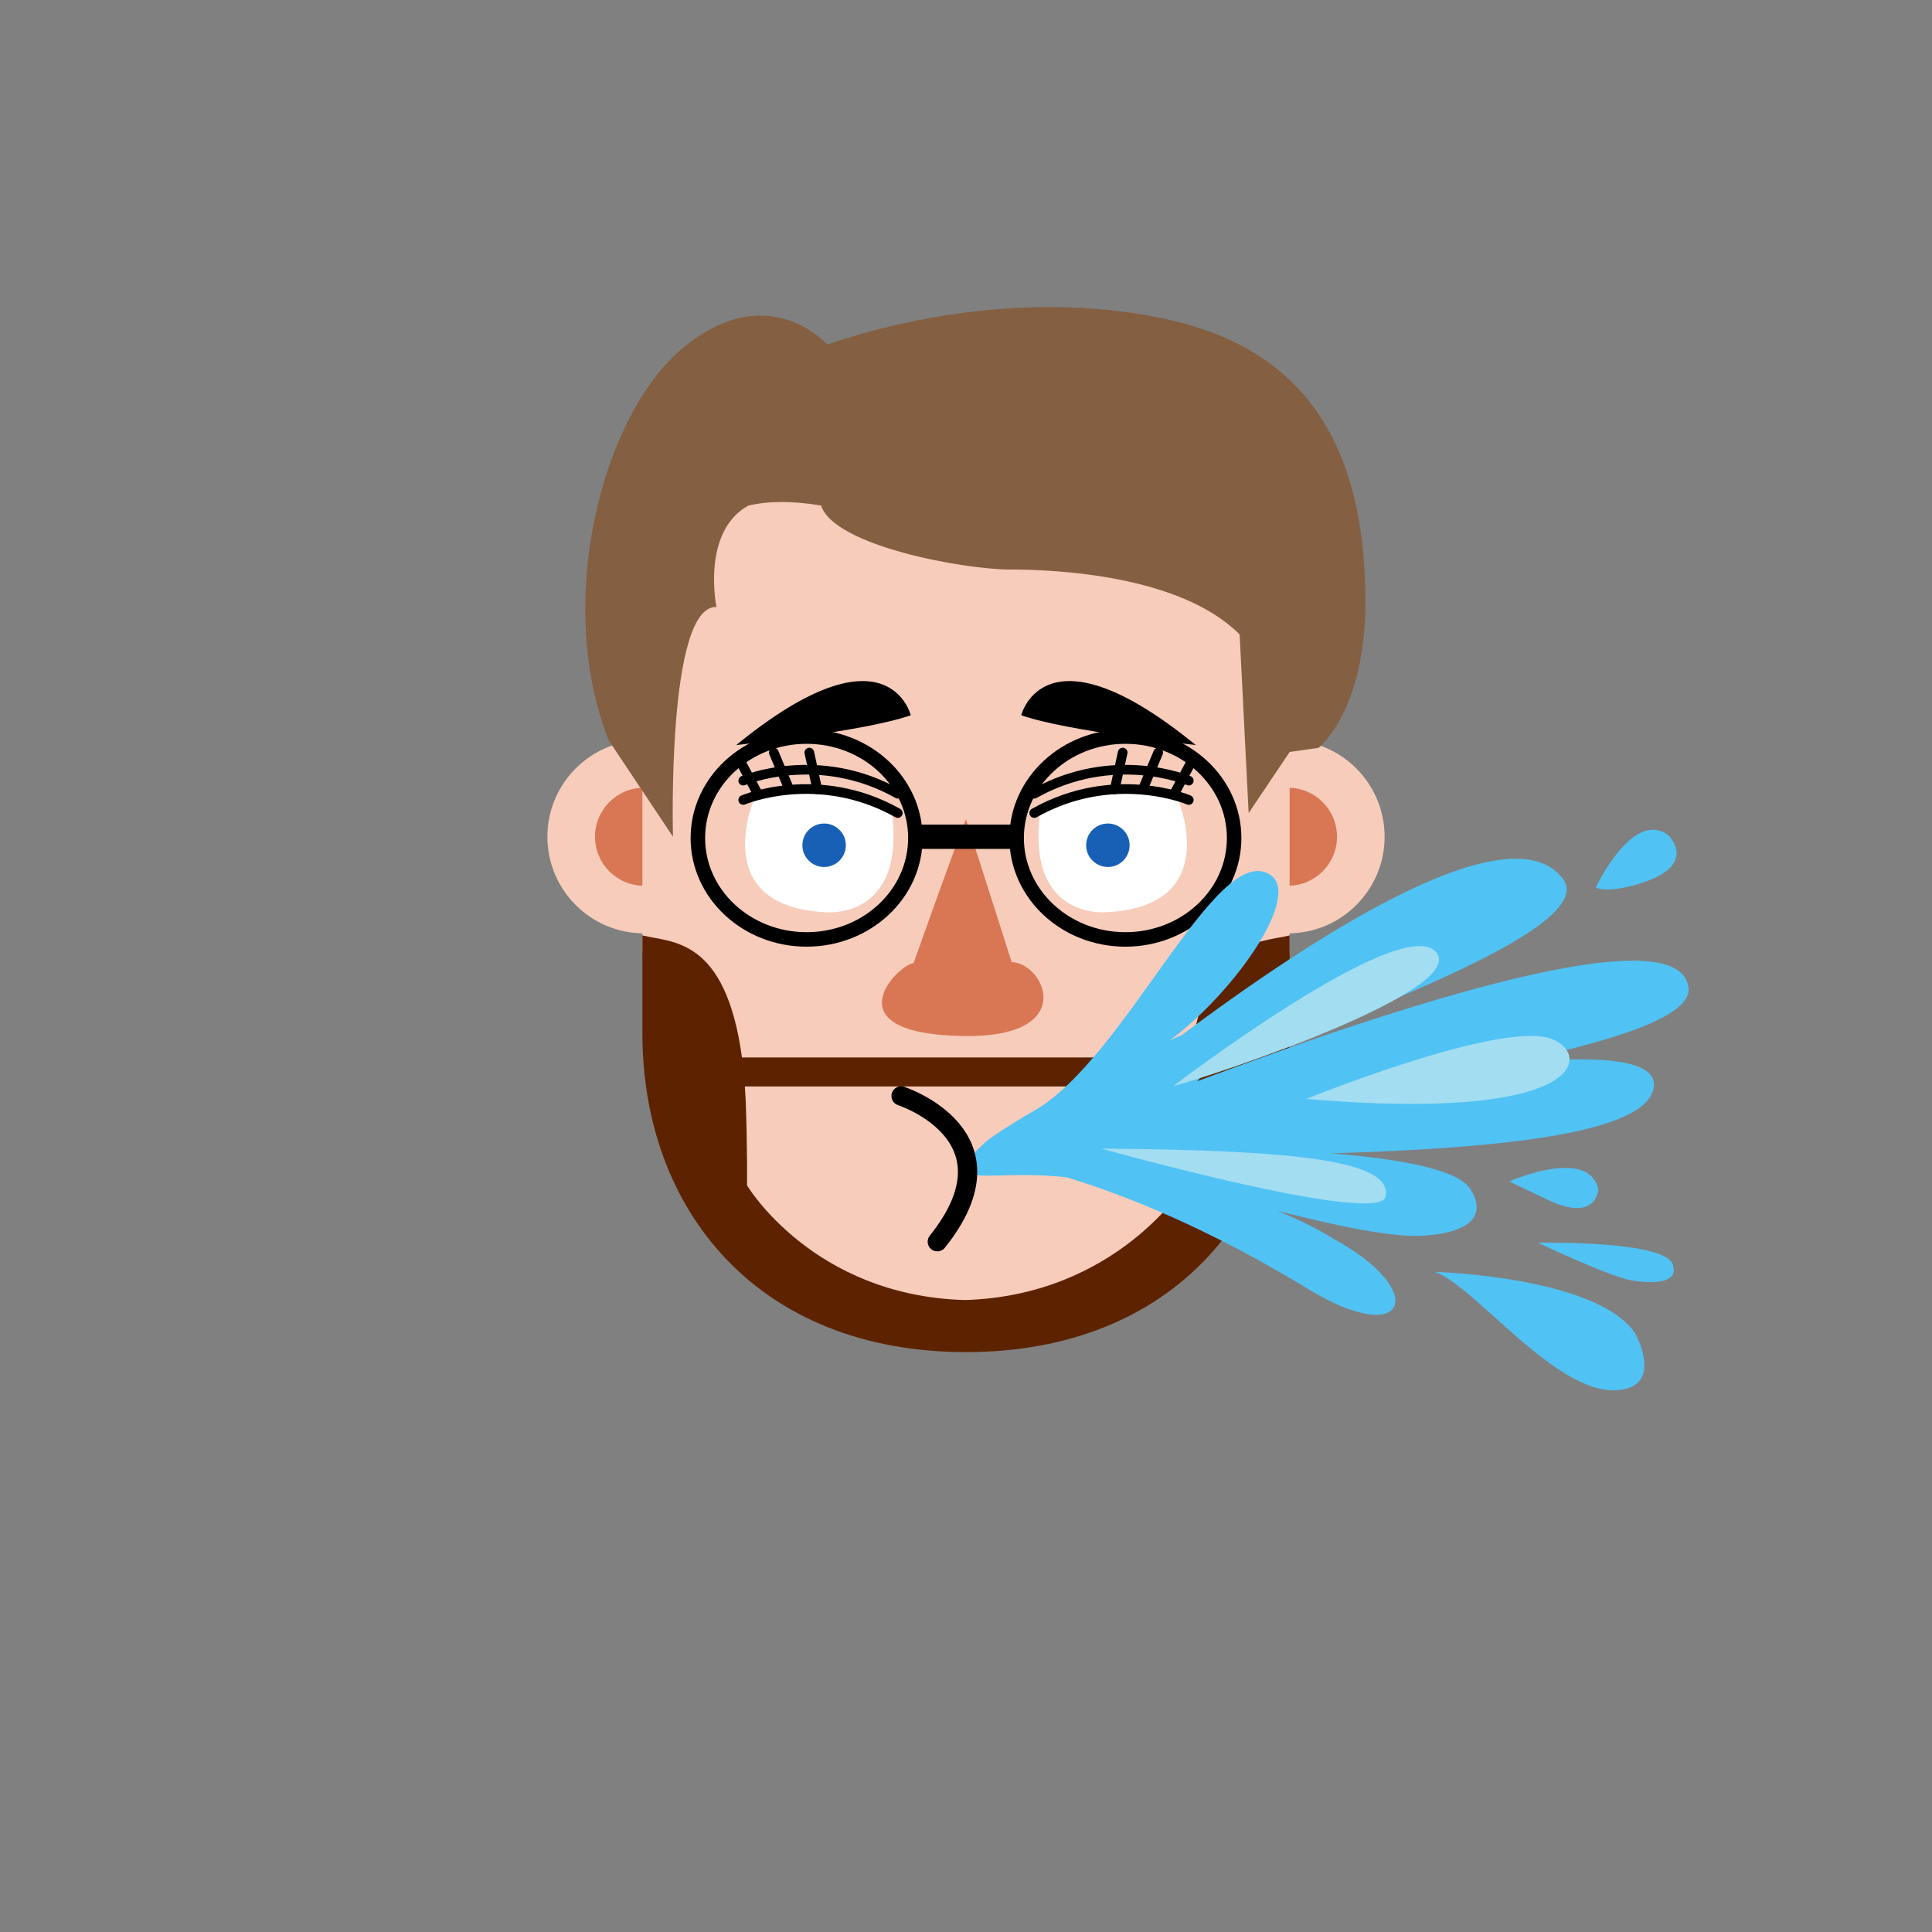 <?xml version="1.0" encoding="iso-8859-1"?><svg id="MegFacePuke" version="1.1" xmlns="http://www.w3.org/2000/svg" xmlns:xlink="http://www.w3.org/1999/xlink" xml:space="preserve" x="0px" y="0px" viewbox="0 0 400 400" width="400" height="400" ><rect width="100%" height="100%" fill="#808080" stroke="none"/><g id="Face"><g  /><g  /><circle  cx="133.333" cy="173.238" r="20" class="SkinColor" fill="#F7CCBA"  /><circle  cx="266.667" cy="173.238" r="20" class="SkinColor" fill="#F7CCBA"  /><circle  fill="#D97755" cx="266.667" cy="173.238" r="10.146" /><circle  fill="#D97755" cx="133.333" cy="173.238" r="10.146" /><path  d="M200.667,80h-1.333C162.883,80,133,102.549,133,139v58c4,22.105,17.193,45.733,27.333,55.5    c24.917,24,36.479,22.833,39.667,22.833c3.63,0,17.083,0.265,39.667-22.833C249.509,242.433,263,219.105,267,197v-58    C267,102.549,237.117,80,200.667,80z" class="SkinColor" fill="#F7CCBA"  /></g><g id="Beard"><path  d="M246.378,218.938h-92.756c-3.427-25-14.622-23.75-20.622-25.275v20.275c0,36.451,23.75,66,67,66     s67-29.549,67-66v-20.275C261,195.188,249.799,193.938,246.378,218.938z M245.37,245.317c0,0-14.203,22.926-45.65,23.844     c-31.496-0.918-45.053-23.74-45.053-23.74c0.061-4.879-0.117-16.484-0.457-20.484h91.581     C245.452,228.938,245.309,240.438,245.37,245.317z" class="BeardColor" fill="#5D2300"  /></g><g id="Nose"><path  fill="#D97755" d="M209.45,199.181c0,0-8.677-27.241-9.45-29.514c-1.022,2.063-10.857,29.741-10.857,29.741    c-3.107,0.223-17.628,14.594,10.221,15.092C223.438,214.931,216.305,199.397,209.45,199.181z" /></g><g id="Eye"><path  fill="#FFFFFF" d="M184.536,167.25c0,0-14.912-6.75-28.162-2.457c0,0-10.249,22.707,14.318,24.063    C170.692,188.856,188,190.875,184.536,167.25z" /><circle  cx="170.625" cy="175" r="4.5" class="EyeColor" fill="#1860B5"  /><path  fill="none" stroke="#000000" stroke-width="2" stroke-linecap="round" stroke-linejoin="round" stroke-miterlimit="10" d="M153.878,165.625c0,0,15.497-6.583,31.997,2.708" /><path  fill="none" stroke="#000000" stroke-width="2" stroke-linecap="round" stroke-linejoin="round" stroke-miterlimit="10" d="M153.878,161.625c0,0,15.497-6.583,31.997,2.708" /><line  fill="none" stroke="#000000" stroke-width="2" stroke-linecap="round" stroke-linejoin="round" stroke-miterlimit="10" x1="153.125" y1="157.313" x2="156.875" y2="164.333" /><line  fill="none" stroke="#000000" stroke-width="2" stroke-linecap="round" stroke-linejoin="round" stroke-miterlimit="10" x1="160.208" y1="155.813" x2="163.261" y2="163.092" /><line  fill="none" stroke="#000000" stroke-width="2" stroke-linecap="round" stroke-linejoin="round" stroke-miterlimit="10" x1="167.563" y1="155.813" x2="169.208" y2="163.429" /><path  fill="#FFFFFF" d="M215.464,167.25c0,0,14.912-6.75,28.162-2.457c0,0,10.249,22.707-14.318,24.063    C229.308,188.856,212,190.875,215.464,167.25z" /><circle  cx="229.375" cy="175" r="4.5" class="EyeColor" fill="#1860B5"  /><path  fill="none" stroke="#000000" stroke-width="2" stroke-linecap="round" stroke-linejoin="round" stroke-miterlimit="10" d="M246.122,165.625c0,0-15.497-6.583-31.997,2.708" /><path  fill="none" stroke="#000000" stroke-width="2" stroke-linecap="round" stroke-linejoin="round" stroke-miterlimit="10" d="M246.122,161.625c0,0-15.497-6.583-31.997,2.708" /><line  fill="none" stroke="#000000" stroke-width="2" stroke-linecap="round" stroke-linejoin="round" stroke-miterlimit="10" x1="246.875" y1="157.313" x2="243.125" y2="164.333" /><line  fill="none" stroke="#000000" stroke-width="2" stroke-linecap="round" stroke-linejoin="round" stroke-miterlimit="10" x1="239.792" y1="155.813" x2="236.739" y2="163.092" /><line  fill="none" stroke="#000000" stroke-width="2" stroke-linecap="round" stroke-linejoin="round" stroke-miterlimit="10" x1="232.438" y1="155.813" x2="230.792" y2="163.429" /></g><g id="Eyebrow"><path  d="M211.438,148.083c0,0,4.75-19.458,36.125,6.167C247.563,154.25,220.813,151.416,211.438,148.083z" /><path  d="M188.563,148.083c0,0-4.75-19.458-36.125,6.167C152.438,154.25,179.188,151.416,188.563,148.083z" /></g><g id="Glass"><rect  x="188.508" y="170.721" width="22.984" height="5.033" /><ellipse  fill="none" stroke="#000000" stroke-width="3" stroke-linecap="round" stroke-linejoin="round" stroke-miterlimit="10" cx="233" cy="173.5" rx="22.515" ry="21" /><ellipse  fill="none" stroke="#000000" stroke-width="3" stroke-linecap="round" stroke-linejoin="round" stroke-miterlimit="10" cx="167" cy="173.5" rx="22.515" ry="21" /></g><g id="Hair"><path  fill="#845F41" d="M282.667,125.667c0.427-40.667-19-55.375-43.333-60.042c-24.333-4.667-48.856-0.774-68.083,5.708    c0,0-12.583-14.333-30.583,1.333c-15.842,13.789-26,51.667-14.667,80.571l13.333,20c0,0-1.333-47.905,9-47.571    c0,0-3.195-15.492,6.568-20.981c4.084-0.965,9.045-1.031,15.099-0.019c2.714,8.402,29.695,13.241,39,13.241    c9.269,0,35.292,1.067,47.652,13.441l1.868,36.984L267,155.704v-0.022l6-0.85C273,154.833,282.439,147.344,282.667,125.667z" /><g  /></g><g id="Top"><path  fill="#51C2F4" d="M297.05,263.331c8.108,2.711,24.88,25.16,37.536,24.513c10.238-0.524,3.952-11.812,3.952-11.812     C330.565,264.252,297.05,263.331,297.05,263.331z" /><path  fill="#51C2F4" d="M338.954,183.096c13.184-3.813,6.439-10.195,6.439-10.195c-7.359-5.435-14.996,10.845-14.996,10.845     S332.285,185.025,338.954,183.096z" /><path  fill="#51C2F4" d="M312.493,244.604c0,0,1.876,0.953,8.16,3.903c9.935,4.663,10.274-2.268,10.274-2.268     C328.93,237.311,312.493,244.604,312.493,244.604z" /><path  fill="#51C2F4" d="M346.411,262.271c-0.094-5.559-27.954-4.968-27.954-4.968s15.069,7.185,19.571,7.833     C348.28,266.613,346.411,262.271,346.411,262.271z" /><path  fill="#51C2F4" d="M294.535,255.848c16.09-1.001,10.103-9.243,10.103-9.243c-1.932-4.341-14.309-6.637-29.031-7.812     c32.272-1,63.394-3.648,66.558-12.773c2.385-6.878-11.102-7.749-30.511-5.766c22.001-4.551,38.593-9.734,37.948-15.68     c-1.681-15.503-61.079,4.023-101.683,19.266l0,0c0,0,0.432-0.517,1.072-1.332c34.711-13.391,82.115-30.759,74.579-40.594     c-10.932-14.27-50.888,11.457-78.823,32.33c-0.81,0.356-1.654,0.738-2.527,1.145c13.317-9.923,27.368-29.893,20.78-34.262     c-11.069-7.341-30.028,38.208-48.966,48.875c-5.197,3-8.925,5.551-9.435,5.997c0,0-8.463,6.724-2.179,7.326     c3.612,0.346,9.451-0.535,18.417,0.423c12.063,3.657,29.303,10.508,50.077,23.174c20.393,12.435,25.307,0.463,5.011-10.541     c0,0-3.836-2.557-11.359-5.676C276.794,253.844,288.351,256.232,294.535,255.848z" /><path  fill="#A2DDF2" d="M227.979,237.796c0,0,57.635,16.127,58.894,9.952C288.401,240.249,268.276,238.132,227.979,237.796z" /><path  fill="#A2DDF2" d="M242.891,224.873c0,0,46.902-35.773,54.334-27.862C304.657,204.922,251.24,222.719,242.891,224.873z" /><path  fill="#A2DDF2" d="M321.419,215.154c8.098,3.305,6.476,17.266-50.979,12.371C270.44,227.525,311.211,210.988,321.419,215.154    z" /><path  fill="none" stroke="#000000" stroke-width="4" stroke-linecap="round" stroke-linejoin="round" stroke-miterlimit="10" d="M186.562,226.911c0,0,25.104,8.149,7.504,30.169" /></g></svg>